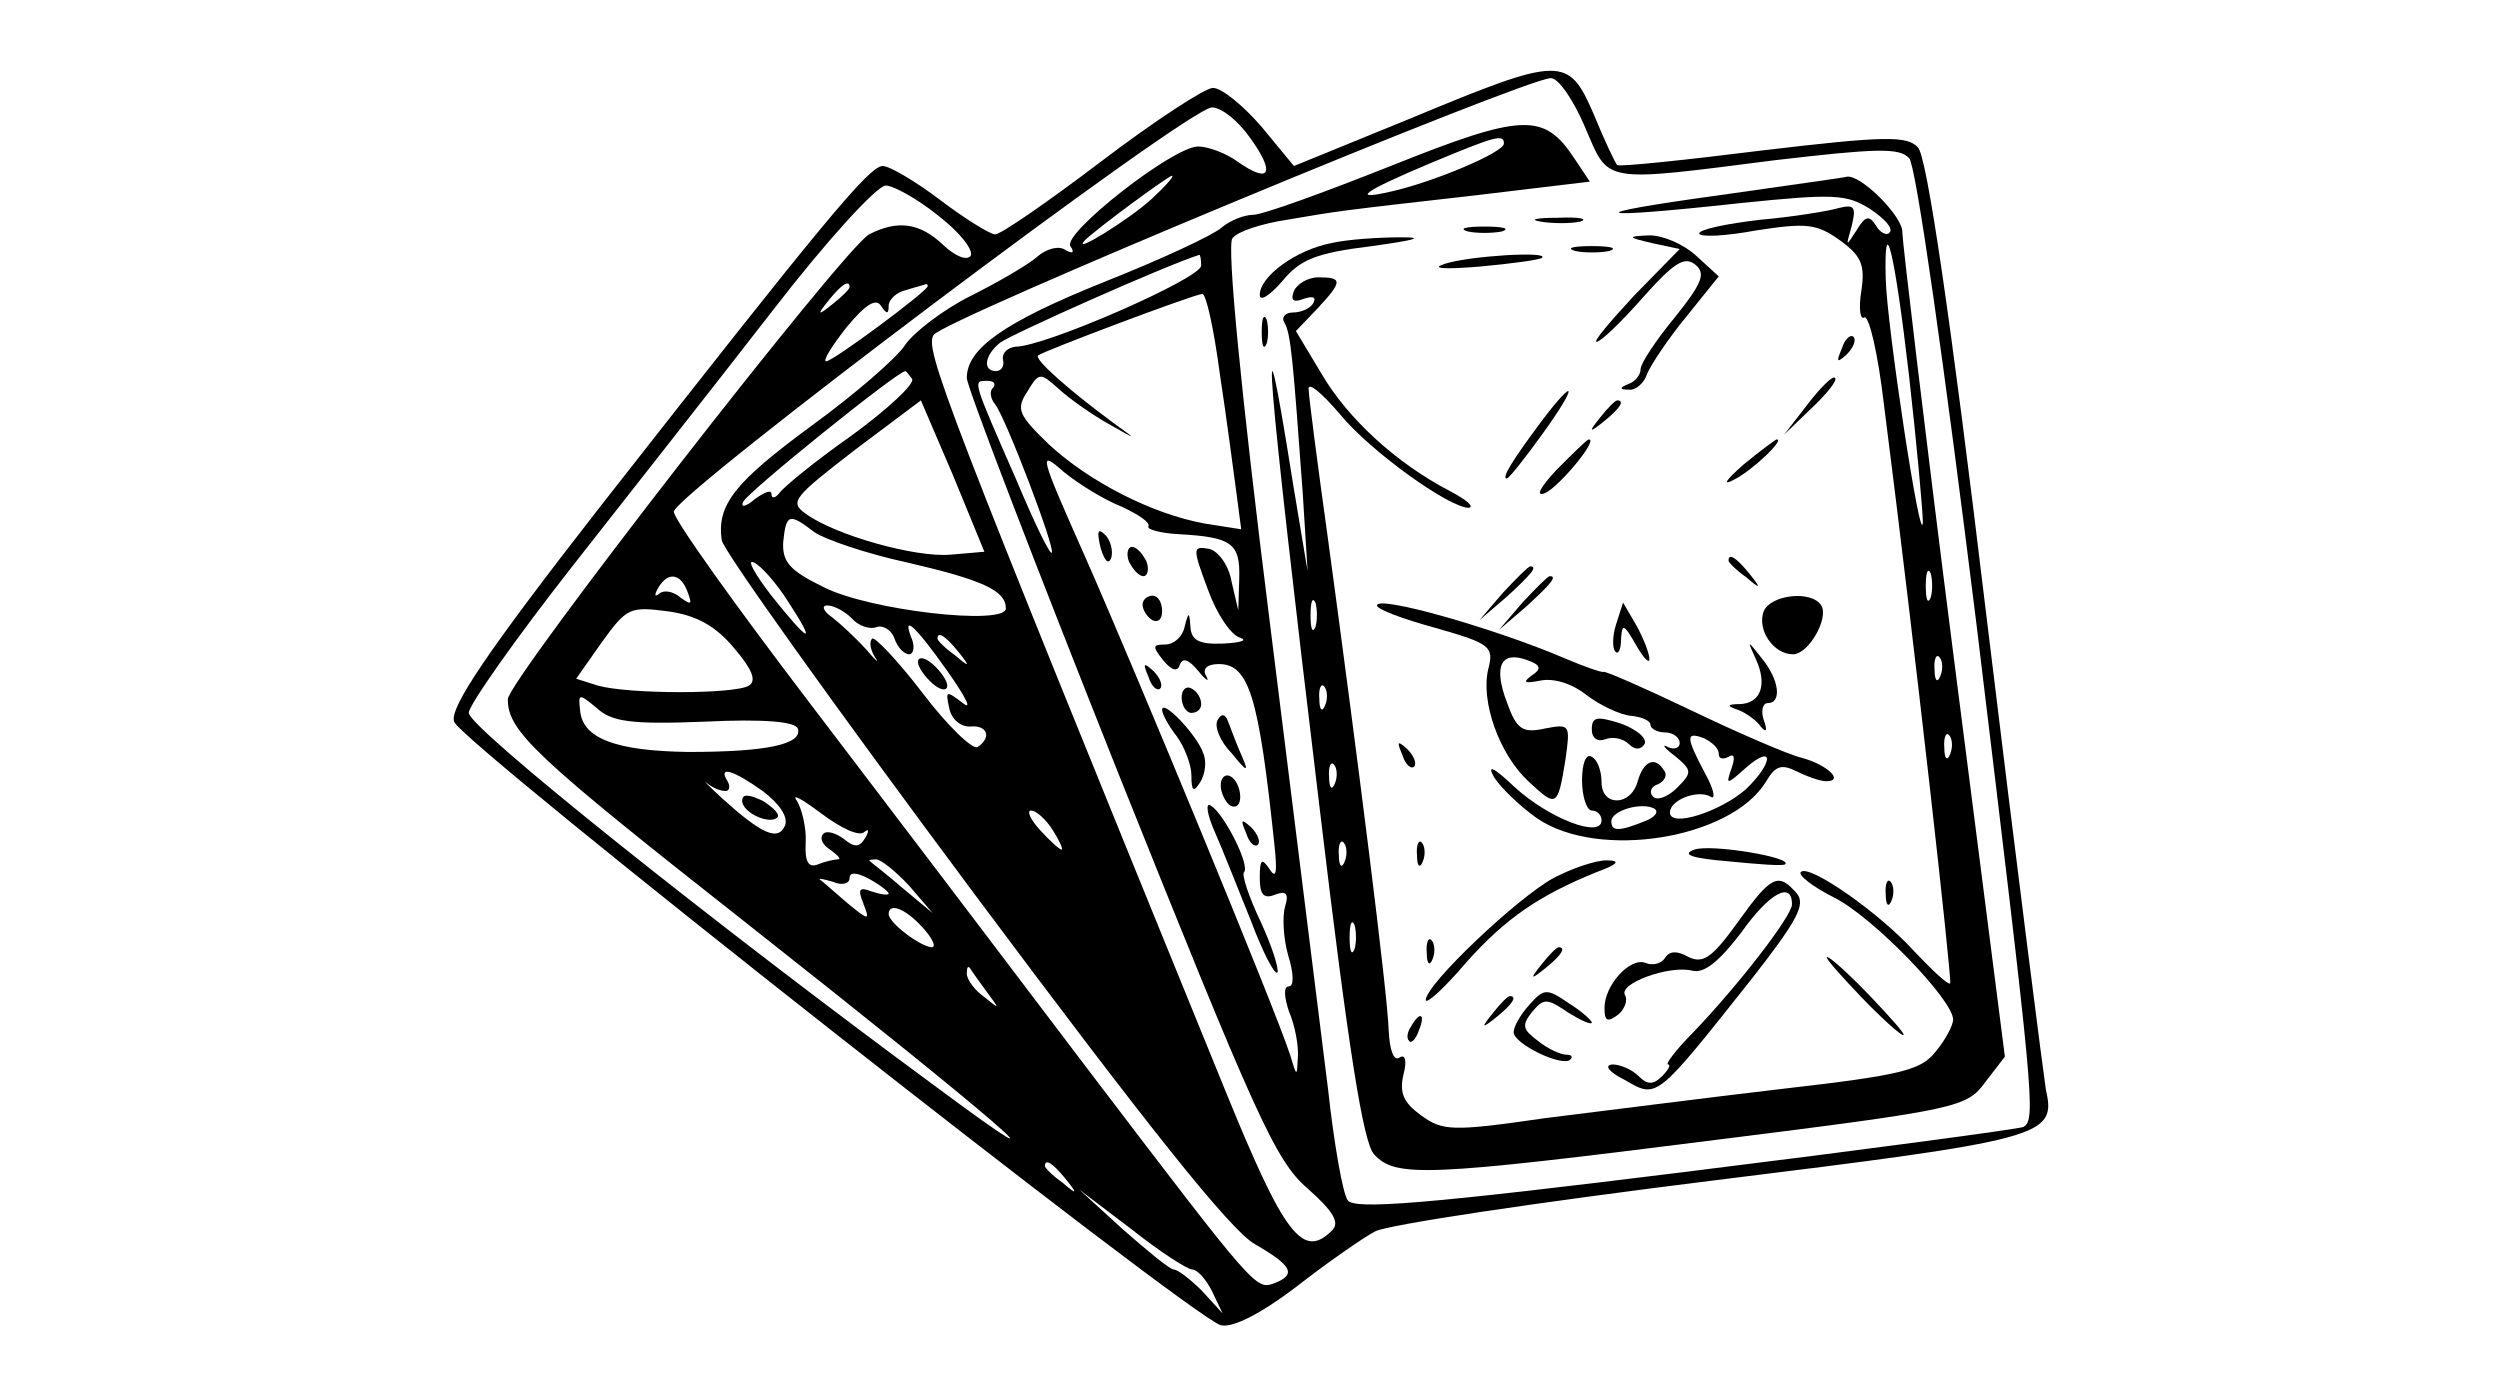 <?xml version="1.0" standalone="no"?>
<!DOCTYPE svg PUBLIC "-//W3C//DTD SVG 20010904//EN"
 "http://www.w3.org/TR/2001/REC-SVG-20010904/DTD/svg10.dtd">
<svg version="1.0" xmlns="http://www.w3.org/2000/svg"
 width="256pt" height="142pt" viewBox="0 0 256 142"
 preserveAspectRatio="xMidYMid meet">

<g transform="translate(0,142) scale(0.1,-0.1)"
fill="#000000" stroke="none">
<path d="M1445 1299 l-120 -49 -33 40 c-19 22 -41 40 -50 40 -8 0 -60 -34
-114 -75 -54 -41 -103 -75 -109 -75 -5 0 -31 16 -56 35 -25 19 -52 35 -59 35
-14 0 -60 -56 -288 -347 -117 -150 -156 -208 -151 -222 6 -21 755 -610 785
-618 12 -3 40 11 77 39 32 25 68 50 81 57 13 7 168 30 345 52 340 42 353 45
342 93 -2 12 -30 230 -61 486 -37 309 -61 470 -70 479 -11 12 -33 12 -159 -3
-80 -10 -147 -17 -149 -15 -2 2 -13 25 -24 52 -26 60 -33 60 -187 -4z m178 -9
c25 -58 15 -57 195 -34 103 12 127 13 137 2 7 -7 36 -212 69 -478 59 -488 61
-506 48 -514 -4 -2 -160 -23 -346 -46 -266 -33 -340 -39 -346 -29 -5 7 -14 58
-20 113 -7 56 -34 272 -60 481 -29 231 -44 384 -38 391 5 7 30 15 56 19 54 9
43 8 193 25 l117 14 -16 24 c-31 47 -53 46 -188 -8 -68 -27 -131 -50 -141 -50
-9 0 -24 -6 -32 -13 -9 -8 -63 -33 -121 -56 -102 -41 -140 -68 -140 -98 0 -9
70 -191 156 -407 139 -347 160 -395 193 -423 27 -24 33 -35 25 -43 -30 -30
-49 -5 -110 145 -290 711 -307 757 -298 772 9 15 604 262 632 263 8 0 23 -22
35 -50z m-343 -11 c26 -36 21 -48 -12 -25 -12 9 -31 16 -41 16 -26 0 -139 -89
-131 -102 5 -7 2 -8 -5 -4 -7 5 -20 1 -29 -7 -9 -8 -40 -26 -68 -40 -28 -14
-58 -37 -67 -50 -8 -13 -52 -51 -96 -83 -79 -58 -97 -81 -92 -117 1 -10 117
-172 257 -360 179 -240 264 -347 289 -361 38 -22 43 -31 20 -40 -19 -7 -19 -7
-188 215 -81 107 -210 277 -287 378 -77 101 -140 189 -140 197 0 17 527 414
551 414 10 0 27 -14 39 -31z m260 -6 c0 -9 -71 -39 -115 -49 -43 -10 -29 0 40
29 67 28 75 30 75 20z m-361 -57 c-23 -21 -83 -58 -68 -42 11 11 84 65 89 66
3 0 -7 -11 -21 -24z m-218 -17 c22 -17 36 -35 33 -41 -4 -5 -15 -1 -28 11 -24
23 -47 26 -76 11 -25 -13 -370 -457 -370 -476 0 -33 28 -59 244 -229 255 -201
350 -283 196 -169 -231 170 -480 369 -480 384 0 8 48 76 106 150 58 74 151
192 206 263 54 70 106 127 115 127 8 0 33 -14 54 -31z m269 -51 c0 -13 -160
-83 -190 -83 -8 -1 -14 -6 -13 -13 2 -7 -2 -12 -7 -12 -14 0 -12 16 4 29 10 8
169 79 204 90 1 1 2 -5 2 -11z m-360 -22 c0 -2 -8 -10 -17 -17 -16 -13 -17
-12 -4 4 13 16 21 21 21 13z m80 1 c0 -5 -97 -77 -104 -77 -4 0 6 16 21 35 19
23 30 30 35 22 6 -9 8 -9 8 0 0 6 8 14 18 16 9 3 18 5 20 6 1 0 2 0 2 -2z
m299 -89 c7 -46 14 -100 17 -122 l5 -38 -38 6 c-54 10 -118 43 -159 81 -31 30
-34 36 -22 54 12 20 13 20 33 2 11 -10 34 -26 50 -35 30 -17 30 -17 5 1 -46
34 -81 65 -77 69 4 4 158 62 168 63 4 1 12 -36 18 -81z m-315 -6 c3 -5 -25
-31 -62 -58 -37 -26 -70 -53 -74 -59 -4 -5 -8 -6 -8 -1 0 5 -7 2 -17 -5 -9 -8
-15 -9 -12 -3 3 9 157 133 166 134 1 0 4 -4 7 -8z m83 -9 c-4 -3 -3 -11 2 -17
11 -14 62 -148 58 -152 -2 -2 -18 31 -36 74 -46 105 -45 102 -30 102 7 0 9 -3
6 -7z m-44 -171 c-36 -3 -118 20 -148 42 -17 12 -12 17 50 65 l68 51 33 -77
32 -78 -35 -3z m176 49 c17 -8 29 -16 27 -20 -2 -3 12 -7 31 -8 54 -3 63 -9
62 -45 l-1 -33 -7 30 c-3 17 -14 31 -23 33 -17 3 -17 1 -1 -42 9 -25 24 -47
33 -49 8 -3 0 -5 -17 -6 -25 -1 -33 3 -34 17 -1 16 -2 16 -6 0 -2 -10 -11 -18
-20 -18 -13 0 -13 -2 -2 -16 9 -11 15 -12 17 -5 3 8 9 6 19 -6 8 -10 12 -12 8
-5 -4 7 1 12 13 12 31 0 41 -33 57 -185 3 -28 2 -36 -5 -25 -8 12 -10 10 -10
-9 0 -17 4 -22 16 -17 11 4 14 1 10 -12 -3 -10 -2 -32 3 -50 6 -19 6 -32 1
-32 -6 0 -5 -11 0 -26 6 -14 10 -35 9 -47 -1 -20 -1 -20 -8 3 -14 44 -157 390
-209 508 -48 108 -49 112 -23 89 16 -13 42 -29 60 -36z m-315 -26 c10 -7 53
-22 95 -31 78 -18 101 -29 101 -47 0 -18 -141 -2 -187 22 -35 17 -42 26 -41
46 3 29 6 30 32 10z m-27 -71 c30 -46 22 -43 -17 6 -17 22 -26 38 -18 34 7 -3
23 -21 35 -40z m-103 10 c5 -13 4 -14 -7 -6 -8 7 -18 8 -22 4 -5 -4 -5 -1 -1
6 10 17 23 15 30 -4z m48 -58 c18 -21 23 -33 15 -38 -14 -9 -123 -9 -155 0
l-22 7 26 37 c26 36 29 37 68 32 29 -4 49 -15 68 -38z m120 31 c7 -8 19 -12
26 -9 6 2 15 -3 18 -12 3 -9 10 -16 15 -16 4 0 6 7 3 15 -11 27 2 16 36 -32
19 -27 26 -41 16 -33 -17 13 -18 13 -14 -5 2 -11 11 -19 21 -19 18 2 23 -11 8
-21 -5 -3 -31 22 -56 55 -26 34 -50 59 -52 56 -3 -3 -2 -11 3 -19 5 -7 1 -4
-9 8 -10 11 -26 26 -35 33 -9 6 -11 12 -5 12 7 0 18 -6 25 -13z m109 -34 c13
-16 12 -17 -3 -4 -10 7 -18 15 -18 17 0 8 8 3 21 -13z m-260 -72 c62 3 93 0
96 -7 5 -16 -31 -24 -112 -24 -75 1 -109 14 -111 43 -2 17 -1 17 17 2 15 -14
35 -17 110 -14z m22 -71 c4 0 5 5 2 10 -10 16 5 12 36 -10 17 -13 26 -26 23
-35 -7 -17 -24 -9 -64 27 -14 13 -21 20 -16 16 6 -5 14 -8 19 -8z m142 -42 c5
4 5 1 1 -6 -6 -10 -11 -10 -22 -1 -8 6 -18 9 -21 5 -4 -4 -1 -11 7 -16 8 -6
12 -10 8 -10 -3 0 -13 -2 -20 -5 -10 -4 -14 2 -13 22 1 15 -4 35 -9 43 -6 8 5
2 25 -13 20 -15 39 -24 44 -19z m193 2 c7 -11 11 -20 9 -20 -2 0 -12 9 -22 20
-10 11 -14 20 -9 20 5 0 15 -9 22 -20z m-147 -57 l24 -28 -30 25 c-16 14 -32
26 -34 28 -2 1 0 2 6 2 5 0 20 -12 34 -27z m-21 -8 c0 -2 -8 -1 -17 2 -13 5
-15 3 -9 -12 7 -18 6 -18 -16 0 -13 11 -25 22 -28 24 -3 2 3 1 13 -2 9 -4 17
-2 17 4 0 6 7 6 20 -1 11 -6 20 -13 20 -15z m35 -35 c10 -11 14 -20 9 -20 -12
1 -44 25 -44 34 0 12 17 6 35 -14z m65 -65 c14 -19 14 -19 -2 -6 -10 7 -18 18
-18 24 0 6 1 8 3 6 1 -2 9 -13 17 -24z m81 -192 c13 -16 12 -17 -3 -4 -10 7
-18 15 -18 17 0 8 8 3 21 -13z m130 -93 c5 0 14 -10 20 -22 l11 -23 -21 23
c-12 12 -25 22 -29 22 -4 0 -27 19 -52 41 l-45 41 54 -41 c29 -23 57 -41 62
-41z"/>
<path d="M1760 1220 c-146 -20 -133 -25 22 -8 97 10 109 9 133 -6 15 -10 24
-20 20 -24 -3 -4 -10 0 -14 7 -7 11 -11 10 -20 -5 -11 -17 -11 -17 -5 4 5 20
3 23 -13 19 -10 -3 -46 -9 -80 -12 -35 -4 -63 -10 -63 -14 0 -4 26 -3 58 3 52
8 62 7 86 -10 22 -16 26 -25 22 -52 -3 -18 -1 -30 3 -27 5 2 14 -37 20 -88 32
-250 70 -591 68 -594 -2 -2 -18 13 -36 32 -36 40 -109 91 -117 82 -3 -3 12
-15 34 -26 40 -20 122 -105 122 -125 0 -6 -8 -21 -18 -33 -15 -19 -35 -24
-157 -38 -77 -9 -186 -23 -243 -30 -96 -14 -105 -13 -127 3 -18 13 -22 23 -18
41 4 15 2 22 -4 18 -6 -4 -10 8 -11 28 -1 37 -32 281 -62 502 -11 79 -20 148
-20 155 0 7 14 -5 32 -26 31 -38 112 -96 132 -96 6 1 -2 8 -19 17 -56 29 -105
75 -131 119 l-27 45 22 23 c26 28 26 32 1 32 -11 0 -22 -7 -25 -14 -4 -10 0
-12 10 -8 9 3 13 2 10 -4 -3 -6 -13 -10 -21 -10 -8 0 -12 -5 -9 -10 7 -11 9
-39 19 -175 l5 -80 -15 90 c-36 227 -27 118 27 -330 30 -252 45 -345 56 -357
22 -24 52 -23 352 15 247 31 255 33 274 59 l20 26 -53 414 c-29 227 -52 421
-52 430 1 16 -43 60 -57 57 -3 -1 -62 -9 -131 -19z m195 -186 c8 -71 14 -138
14 -149 -2 -29 -37 203 -38 249 -2 73 9 30 24 -100z m22 -226 c-3 -7 -5 -2 -5
12 0 14 2 19 5 13 2 -7 2 -19 0 -25z m-630 -30 c-3 -7 -5 -2 -5 12 0 14 2 19
5 13 2 -7 2 -19 0 -25z m640 -50 c-3 -8 -6 -5 -6 6 -1 11 2 17 5 13 3 -3 4
-12 1 -19z m-630 -30 c-3 -8 -6 -5 -6 6 -1 11 2 17 5 13 3 -3 4 -12 1 -19z
m640 -50 c-3 -8 -6 -5 -6 6 -1 11 2 17 5 13 3 -3 4 -12 1 -19z m-630 -30 c-3
-8 -6 -5 -6 6 -1 11 2 17 5 13 3 -3 4 -12 1 -19z m10 -80 c-3 -8 -6 -5 -6 6
-1 11 2 17 5 13 3 -3 4 -12 1 -19z m10 -90 c-3 -7 -5 -2 -5 12 0 14 2 19 5 13
2 -7 2 -19 0 -25z"/>
<path d="M1578 1193 c12 -2 30 -2 40 0 9 3 -1 5 -23 4 -22 0 -30 -2 -17 -4z"/>
<path d="M1503 1183 c9 -2 25 -2 35 0 9 3 1 5 -18 5 -19 0 -27 -2 -17 -5z"/>
<path d="M1363 1171 c-36 -7 -73 -34 -73 -53 0 -7 10 -1 23 14 18 22 34 29 92
36 43 6 55 9 30 9 -22 0 -55 -2 -72 -6z"/>
<path d="M1692 1171 l28 -6 -46 -47 c-25 -27 -43 -48 -39 -48 4 0 25 20 47 45
32 36 43 43 54 34 11 -9 7 -19 -21 -54 -19 -23 -35 -47 -35 -53 0 -6 -6 -13
-12 -15 -10 -4 -10 -6 0 -6 7 -1 16 7 19 17 4 9 21 35 40 58 l33 41 -23 21
c-13 12 -34 21 -48 21 -23 -1 -23 -2 3 -8z"/>
<path d="M1613 1163 c9 -2 25 -2 35 0 9 3 1 5 -18 5 -19 0 -27 -2 -17 -5z"/>
<path d="M1480 1150 c-16 -5 -2 -6 35 -3 33 3 62 7 64 9 8 7 -74 2 -99 -6z"/>
<path d="M1292 1080 c0 -14 2 -19 5 -12 2 6 2 18 0 25 -3 6 -5 1 -5 -13z"/>
<path d="M1886 1063 c-6 -14 -5 -15 5 -6 7 7 10 15 7 18 -3 3 -9 -2 -12 -12z"/>
<path d="M1851 1006 l-24 -31 28 27 c16 15 27 29 24 31 -2 3 -15 -10 -28 -27z"/>
<path d="M1578 988 c-29 -39 -41 -58 -35 -58 2 0 18 20 36 45 37 51 36 62 -1
13z"/>
<path d="M1639 993 c-13 -16 -12 -17 4 -4 16 13 21 21 13 21 -2 0 -10 -8 -17
-17z"/>
<path d="M1594 939 c-17 -18 -22 -28 -12 -24 14 6 55 55 45 55 -2 0 -16 -14
-33 -31z"/>
<path d="M1785 944 c-18 -16 -22 -22 -9 -15 18 9 53 42 43 41 -2 -1 -17 -12
-34 -26z"/>
<path d="M1770 846 c0 -2 8 -10 18 -17 15 -13 16 -12 3 4 -13 16 -21 21 -21
13z"/>
<path d="M1539 813 l-24 -28 28 24 c25 23 32 31 24 31 -2 0 -14 -12 -28 -27z"/>
<path d="M1559 803 l-24 -28 28 24 c25 23 32 31 24 31 -2 0 -14 -12 -28 -27z"/>
<path d="M1410 800 c0 -4 27 -14 60 -23 56 -16 60 -19 54 -42 -8 -33 11 -87
41 -115 29 -27 30 -27 38 22 5 36 5 37 -21 32 -23 -5 -29 -1 -39 27 -14 37 -6
53 21 43 14 -5 15 -9 4 -16 -9 -7 -7 -8 9 -5 14 3 33 -3 48 -15 13 -10 34 -20
45 -21 11 -1 20 -5 20 -9 0 -4 7 -8 15 -8 8 0 15 -5 15 -11 0 -5 -6 -7 -12 -4
-7 4 -4 -1 7 -9 18 -15 18 -17 2 -33 -9 -9 -20 -13 -24 -9 -5 5 -2 11 5 13 6
3 10 9 6 14 -9 15 -21 10 -27 -11 -7 -26 -37 -26 -37 -1 0 11 -4 23 -10 26 -6
4 -10 -7 -10 -24 0 -17 5 -31 10 -31 6 0 10 -5 10 -10 0 -19 -54 2 -89 34 -21
20 -29 24 -21 10 7 -11 27 -30 44 -42 63 -43 198 -21 234 37 10 17 16 19 32
11 10 -5 24 -10 30 -10 19 0 1 17 -25 24 -13 3 -64 25 -112 48 -48 23 -89 41
-91 40 -1 -1 -19 5 -40 14 -70 30 -192 65 -192 54z m350 -152 c0 -5 4 -6 10
-3 6 4 7 -1 3 -12 -6 -17 -5 -17 15 1 29 25 28 5 0 -22 -26 -23 -78 -40 -78
-24 0 13 29 24 42 16 5 -3 3 8 -6 24 -20 38 -20 43 -1 36 8 -4 15 -10 15 -16z
m-76 -69 c-27 -11 -34 -10 -34 0 0 11 31 20 44 13 5 -3 1 -9 -10 -13z"/>
<path d="M1806 794 c-7 -19 10 -44 30 -44 16 0 37 37 29 50 -10 16 -52 11 -59
-6z"/>
<path d="M1655 781 c-4 -12 -4 -25 -1 -28 3 -4 6 2 6 13 1 16 3 15 15 -6 8
-14 14 -20 14 -15 0 6 -6 21 -13 34 l-14 24 -7 -22z"/>
<path d="M1798 745 c12 -26 5 -45 -16 -46 -14 0 -14 -2 -2 -6 8 -3 19 -11 23
-17 6 -7 7 -4 3 7 -3 9 -1 17 4 17 15 0 12 24 -6 46 -15 19 -15 19 -6 -1z"/>
<path d="M1630 673 c0 -9 6 -13 14 -10 7 3 18 1 24 -5 6 -6 12 -6 16 0 3 6 -8
15 -24 21 -25 8 -30 7 -30 -6z"/>
<path d="M1436 647 c3 -10 9 -15 12 -12 3 3 0 11 -7 18 -10 9 -11 8 -5 -6z"/>
<path d="M1451 544 c0 -11 3 -14 6 -6 3 7 2 16 -1 19 -3 4 -6 -2 -5 -13z"/>
<path d="M1735 550 c-14 -5 -2 -9 35 -12 30 -3 56 -5 58 -3 8 7 -76 21 -93 15z"/>
<path d="M1591 521 c-37 -20 -131 -109 -131 -125 0 -5 19 12 41 38 41 46 75
69 134 93 22 8 25 12 10 12 -11 0 -35 -8 -54 -18z"/>
<path d="M1779 475 c-26 -36 -35 -42 -50 -35 -12 7 -20 6 -24 -1 -4 -6 -13 -8
-20 -5 -16 6 -42 -23 -42 -46 0 -14 3 -15 14 -7 7 6 10 15 7 20 -7 12 46 31
69 25 12 -3 27 9 50 39 29 41 52 53 52 29 0 -12 -55 -83 -101 -131 -18 -18
-29 -33 -26 -33 3 0 1 -5 -6 -12 -9 -9 -15 -9 -24 0 -7 7 -19 12 -27 12 -9 -1
-3 -8 13 -16 33 -19 31 -21 130 104 47 60 55 76 46 87 -19 22 -26 19 -61 -30z"/>
<path d="M1931 504 c0 -11 3 -14 6 -6 3 7 2 16 -1 19 -3 4 -6 -2 -5 -13z"/>
<path d="M1461 444 c0 -11 3 -14 6 -6 3 7 2 16 -1 19 -3 4 -6 -2 -5 -13z"/>
<path d="M1579 433 c-13 -16 -12 -17 4 -4 16 13 21 21 13 21 -2 0 -10 -8 -17
-17z"/>
<path d="M1905 400 c21 -22 41 -40 44 -40 3 0 -13 18 -34 40 -21 22 -41 40
-44 40 -3 0 13 -18 34 -40z"/>
<path d="M1566 391 c-9 -10 -16 -22 -16 -28 0 -12 50 -36 58 -28 3 3 1 5 -4 5
-6 0 -19 6 -29 14 -16 12 -17 16 -6 30 12 14 15 14 37 -1 13 -8 24 -13 24 -10
0 2 -11 12 -24 20 -22 15 -25 15 -40 -2z"/>
<path d="M1529 383 c-13 -16 -12 -17 4 -4 16 13 21 21 13 21 -2 0 -10 -8 -17
-17z"/>
<path d="M1445 369 c-4 -6 -5 -12 -2 -15 2 -3 7 2 10 11 7 17 1 20 -8 4z"/>
<path d="M1127 859 c4 -13 8 -18 11 -10 2 7 -1 18 -6 23 -8 8 -9 4 -5 -13z"/>
<path d="M1156 845 c4 -8 10 -15 15 -15 4 0 6 7 3 15 -4 8 -10 15 -15 15 -4 0
-6 -7 -3 -15z"/>
<path d="M1170 801 c0 -6 5 -13 10 -16 6 -3 10 1 10 9 0 9 -4 16 -10 16 -5 0
-10 -4 -10 -9z"/>
<path d="M1176 727 c3 -10 9 -15 12 -12 3 3 0 11 -7 18 -10 9 -11 8 -5 -6z"/>
<path d="M1210 706 c0 -9 5 -16 10 -16 6 0 10 4 10 9 0 6 -4 13 -10 16 -5 3
-10 -1 -10 -9z"/>
<path d="M1190 693 c0 -4 7 -17 15 -27 8 -11 15 -29 15 -40 0 -16 2 -18 9 -7
5 8 7 21 3 30 -6 18 -42 56 -42 44z"/>
<path d="M1247 683 c-4 -6 2 -22 14 -34 16 -20 18 -20 11 -4 -5 11 -11 27 -14
35 -3 9 -7 10 -11 3z"/>
<path d="M1250 616 c0 -8 5 -18 10 -21 6 -3 10 1 10 9 0 8 -4 18 -10 21 -5 3
-10 -1 -10 -9z"/>
<path d="M1244 568 c8 -18 24 -59 37 -91 12 -32 24 -55 27 -53 2 3 -5 26 -17
52 -12 25 -20 49 -17 51 6 7 -20 59 -34 68 -6 4 -4 -9 4 -27z"/>
<path d="M1276 567 c3 -10 9 -15 12 -12 3 3 0 11 -7 18 -10 9 -11 8 -5 -6z"/>
<path d="M940 742 c0 -5 7 -15 15 -22 8 -7 15 -8 15 -2 0 5 -7 15 -15 22 -8 7
-15 8 -15 2z"/>
<path d="M760 600 c0 -12 28 -25 36 -17 3 3 -4 10 -15 17 -15 7 -21 7 -21 0z"/>
</g>
</svg>
